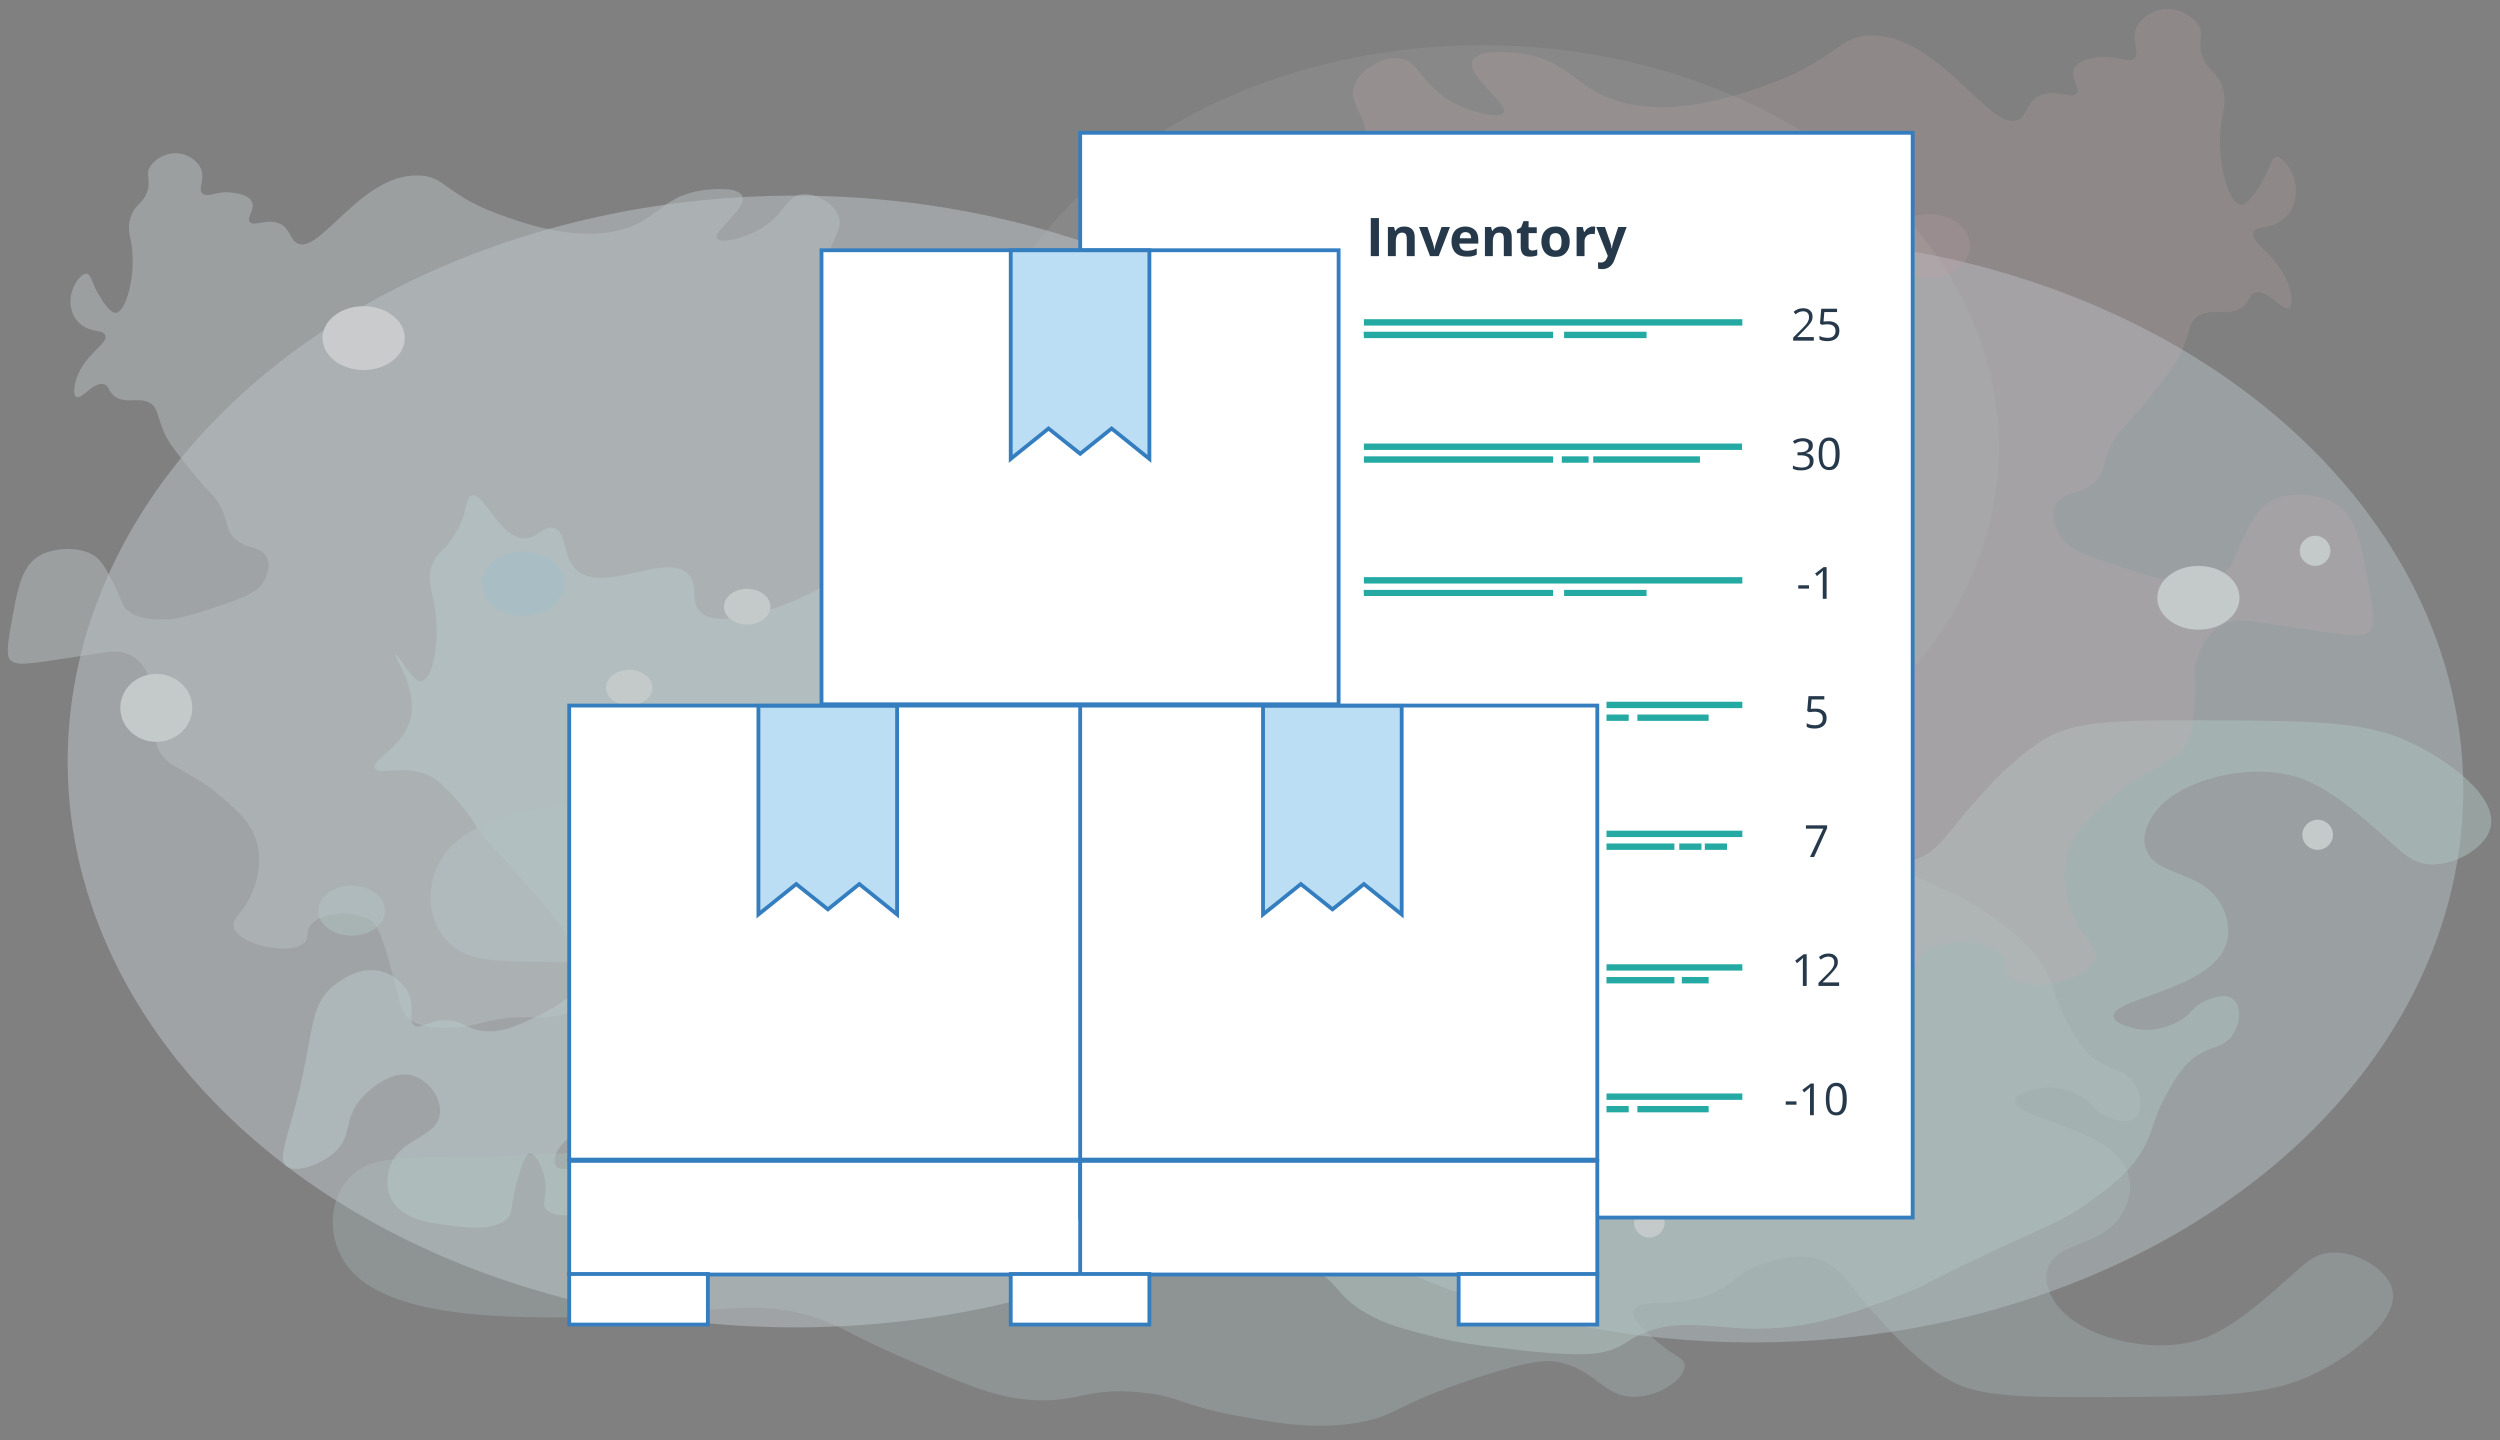 <?xml version="1.0" encoding="utf-8"?>
<!-- Generator: Adobe Illustrator 21.1.0, SVG Export Plug-In . SVG Version: 6.00 Build 0)  -->
<svg version="1.1" xmlns="http://www.w3.org/2000/svg" xmlns:xlink="http://www.w3.org/1999/xlink" x="0px" y="0px" width="979px"
	 height="564px" viewBox="0 0 979 564" style="enable-background:new 0 0 979 564;" xml:space="preserve">
<rect x="0" y="0" width="979" height="564" fill="#808080" stroke="none"/>
<style type="text/css">
	.st0{opacity:0.6;}
	.st1{opacity:0.5;fill:#EFF7FE;enable-background:new    ;}
	.st2{opacity:0.15;fill:#DFE6EA;enable-background:new    ;}
	.st3{opacity:0.45;fill:#E1F5FB;enable-background:new    ;}
	.st4{opacity:0.3;fill:#D1F0EF;enable-background:new    ;}
	.st5{opacity:0.5;fill:#D1F0EF;enable-background:new    ;}
	.st6{opacity:0.5;fill:#DCE8EF;enable-background:new    ;}
	.st7{opacity:0.2;fill:#FCC8CE;enable-background:new    ;}
	.st8{opacity:0.6;fill:#D5F1F1;enable-background:new    ;}
	.st9{opacity:0.6;fill:#BBE9F9;enable-background:new    ;}
	.st10{fill:#F1FAFA;}
	.st11{opacity:0.2;fill:#FCB9C6;enable-background:new    ;}
	.st12{fill:#FCFDFF;}
	.st13{opacity:0.1;fill:#1DD4FF;enable-background:new    ;}
	.st14{opacity:0.2;fill:#A2EAE0;enable-background:new    ;}
	.st15{fill:#FFFFFF;stroke:#347EC0;stroke-width:1.5;stroke-miterlimit:10;}
	.st16{fill:#BBDEF4;stroke:#347EC0;stroke-width:1.5;stroke-miterlimit:10;}
	.st17{enable-background:new    ;}
	.st18{fill:#26394B;}
	.st19{fill:#24AAA3;}
</style>
<g id="Layer_2">
	<g id="BG">
		<g id="Layer_2_1_">
			<g class="st0">
				<ellipse class="st1" cx="311.4" cy="298.2" rx="284.9" ry="221.6"/>
				<ellipse class="st2" cx="580.4" cy="175.1" rx="202.4" ry="157.4"/>
				<ellipse class="st3" cx="686.4" cy="309.3" rx="278.2" ry="216.4"/>
				<path class="st4" d="M294.5,369.4c4.3-2.8,14.2,0.2,26.8,4c9,2.7,13.5,5.2,22.6,5.7c4.8,0.3,12,0.7,14.3-2.2
					c4.5-5.6-12.9-20.2-12.5-20.5c0.5-0.3,19.5,22.3,28.6,19.8c2.3-0.6,3.8-3.2,6.9-8.3c4.2-6.9,3.1-8.6,6-10.8
					c4.9-3.7,9.9-0.4,18.5-3.2c8.6-2.9,7.5-7.6,17.1-12.9c6.2-3.5,12-4.5,21.3-6.1c18.8-3.3,21.6,0.7,31-2.9
					c10.5-4,7.9-9.3,21.3-16.9c7.3-4.2,13.8-5.8,24.5-8.6c10.8-2.8,18.6-3.7,32.3-5.4c27.9-3.3,34.7-1.6,38.4-0.4
					c6.4,2.2,6.2,3.8,12.5,6.5c14.2,6,26.3,2.2,42.5,1.8c22.9-0.5,40.6,6.3,60.1,13.7c10.2,3.9,5.1,2.9,37,17.6
					c21.2,9.8,25.3,11.1,33.3,16.5c9,6.2,18.7,12.9,24.5,24.1c3.6,7,3,10.7,9.2,21.6c5,8.7,8.2,11.5,11.1,13.3
					c5.8,3.7,9,2.9,12.5,6.5c5.1,5.3,5,14.1,0.5,16.2c-3,1.4-7.4-0.4-9.2-1.1c-5.9-2.3-5.5-5.2-11.1-8.3c-1-0.6-8.5-4.6-16.6-2.9
					c-0.9,0.2-8.2,1.7-8.8,4.7c-1.5,7.1,37.1,10.3,43.9,27.7c2.6,6.5,0.5,14.4-4.2,19.8c-8.2,9.5-22,8.2-26.3,16.9
					c-3.2,6.3,1.2,13.1,2.3,14.7c9,13.7,38,20.9,57.3,14.4c11.7-4,23.1-14.2,35.1-24.8c5.4-4.8,8.7-8.3,14.8-9
					c9.7-1.1,21.8,5.6,24.5,13.3c4.5,12.7-16.6,27.8-31.9,34.9c-17,7.9-37.7,8.1-78.6,8.3c-33.6,0.1-50.6,0.1-62.4-6.5
					c-13.3-7.4-25.8-21.9-31.4-28.4c-9.5-11.1-13-18.1-22.6-19.8c-10.1-1.8-21.2,3.2-23.6,4.3c-7,3.2-6.3,5-12.5,8.3
					c-15.3,8.1-31.4,3-33.7,7.9c-1.5,3.1,3.6,7.6,8.8,12.2c6.8,6,10.7,6.4,11.1,9.3c0.7,5-9.3,12.4-19.4,12.6
					c-12.6,0.2-15.3-10.9-30.5-13.7c-3.1-0.6-9-1.2-32.3,6.5c-31.4,10.3-30.1,14.6-45.7,17.3c-17.4,3-33,0-48.5-2.9
					c-21-4-21.3-7.5-37-9c-21.8-2-24.1,4.6-43.9,2.9c-13.5-1.2-25.3-6.3-49-16.5c-19.6-8.5-21-10.6-29.6-14
					c-27.4-10.9-46.1-2.4-90.6-1.8c-32.6,0.4-81,1-97-19.8c-8.1-10.5-8.2-26.8,1.8-35.9c11.4-10.3,28.3-4.8,84.6-8.6
					c45.9-3.2,58-8.5,65.6-15.5c10.3-9.5,12-21.7,12.5-25.5C303.5,388.3,287.5,373.9,294.5,369.4z"/>
				<path class="st5" d="M333.3,460.5c4.3,2.8,14.2-0.2,26.8-4c9-2.7,13.5-5.3,22.6-5.8c4.8-0.3,12-0.7,14.3,2.1
					c4.5,5.6-12.8,20.3-12.4,20.5c0.5,0.3,19.4-22.3,28.6-19.8c2.3,0.6,3.8,3.2,7,8.3c4.2,6.9,3.1,8.6,6,10.8
					c4.9,3.7,9.9,0.4,18.5,3.2c8.6,2.8,7.5,7.5,17.1,12.9c6.2,3.5,12,4.5,21.3,6.1c18.8,3.2,21.6-0.7,31,2.8
					c10.5,4,7.9,9.3,21.3,16.9c7.3,4.1,13.8,5.8,24.5,8.6c10.8,2.8,18.6,3.7,32.4,5.3c27.9,3.3,34.7,1.6,38.4,0.3
					c6.4-2.2,6.2-3.8,12.5-6.5c14.2-6,26.3-2.2,42.5-1.9c22.9,0.5,40.6-6.3,60-13.7c10.2-3.9,5.1-2.9,36.9-17.7
					c21.2-9.8,25.3-11.1,33.2-16.6c8.9-6.2,18.7-12.9,24.4-24.1c3.5-7,3-10.7,9.2-21.6c4.9-8.7,8.2-11.5,11.1-13.3
					c5.7-3.7,9-2.9,12.5-6.5c5.1-5.3,5-14.1,0.4-16.2c-3-1.4-7.4,0.4-9.2,1.1c-5.9,2.3-5.4,5.2-11.1,8.3c-1,0.6-8.5,4.6-16.6,2.9
					c-0.9-0.2-8.2-1.7-8.8-4.7c-1.5-7.1,37-10.3,43.8-27.7c2.5-6.5,0.4-14.4-4.2-19.8c-8.2-9.4-22-8.2-26.4-16.9
					c-3.2-6.3,1.2-13.1,2.3-14.7c8.9-13.7,37.9-21,57.3-14.5c11.7,4,23.2,14.1,35.2,24.8c5.4,4.8,8.8,8.3,14.8,9
					c9.7,1.1,21.8-5.6,24.5-13.3c4.4-12.7-16.7-27.8-32-34.8c-17-7.8-37.8-8.1-78.6-8.2c-33.6-0.1-50.6,0-62.4,6.6
					c-13.3,7.4-25.7,21.9-31.4,28.4c-9.5,11.1-12.9,18.1-22.6,19.8c-10.1,1.8-21.2-3.2-23.6-4.3c-7-3.2-6.4-5-12.5-8.3
					c-15.3-8-31.4-2.9-33.8-7.9c-1.5-3.1,3.6-7.6,8.8-12.2c6.8-6,10.7-6.4,11.1-9.4c0.7-5-9.3-12.4-19.4-12.6
					c-12.6-0.2-15.2,11-30.5,13.7c-3.1,0.6-9,1.2-32.4-6.4c-31.4-10.3-30.2-14.5-45.8-17.2c-17.4-3-33,0-48.5,2.9
					c-21,4-21.2,7.6-37,9c-21.7,2-24.1-4.5-43.9-2.8c-13.5,1.2-25.3,6.3-48.9,16.6c-19.5,8.5-20.9,10.6-29.5,14.1
					c-27.4,10.9-46.1,2.4-90.6,1.9c-32.6-0.4-81-0.9-97,19.9c-8.1,10.5-8.2,26.8,1.9,35.9c11.4,10.3,28.3,4.7,84.6,8.5
					c45.9,3.1,58,8.4,65.7,15.4c10.3,9.5,12,21.7,12.5,25.5C342.3,441.5,326.3,455.9,333.3,460.5z"/>
				<path class="st6" d="M116.9,95.5c-3.7-1.3-3-7-8.8-8.4c-4.5-1.1-8.4,1.5-10.1,0c-2-1.7,2.6-5.4,0.3-8.6c-1.5-2.2-5.3-2.8-6.9-3
					c-6.2-1-9.5,1.9-11.8,0.5c-2.8-1.7,1.6-6.3-1.6-11.2c-1.5-2.3-4.8-4.6-8.8-4.8c-4.5-0.2-8.3,2.3-10.1,4.8
					c-2.6,3.6,0.4,5.5-1.6,10.7c-1.6,4.1-4.1,4.3-5.9,8.4c-1.9,4.3-0.9,7.8-0.3,10.7c2.4,12.8-2,27.6-5.9,27.9
					c-2.4,0.2-5.4-4.9-6.9-7.4c-2.7-4.6-2.8-7.7-4.6-7.9c-1.9-0.2-4,3-4.9,4.8c-2.3,4.7-2.1,11.8,3.3,15.5c4,2.8,7.7,1.5,8.8,3.6
					c1.8,3.4-7.7,7.1-11.1,17c-1.1,3.3-1.4,6.9,0,7.4c2.2,0.8,6.5-5.9,10.5-5.1c2.4,0.5,1.7,3.1,4.9,5.1c4.2,2.6,8.4,0.1,12.7,2
					c3.9,1.8,3.2,5.1,6.2,11.9c1.7,3.9,4.7,7.7,10.8,15.2c8.1,10.2,9.1,9.2,11.4,14c3.3,6.7,1.9,9.6,6.2,13
					c4.5,3.4,8.5,2.3,11.1,5.6c2.8,3.6,0.9,8.7-1.3,11.7c-2.7,3.6-8.4,5.6-19.6,9.4c-12.4,4.2-16.7,4.3-18.6,4.3
					c-3.6,0-9.4,0-13.7-3c-3.2-2.3-2.5-4.1-6.2-11.2c-3.3-6.4-4.9-9.5-8.5-11.4c-5.1-2.7-13-2.6-18.6-0.3
					C8.5,220.4,7,229.3,3.9,247.2c-1.6,9.1-0.7,10.7,0.7,11.7c3,2.1,8.2,0.8,33.6-3c5-0.8,8.1-1.2,11.4,0c7,2.5,9.1,9.9,9.8,12.2
					c1.2,4.1,0.2,5.2,0.7,12.7c0.4,5.7,0.6,8.9,1.6,11.7c3.2,8.6,12,8.3,25.1,19.6c5.8,5,11.5,9.9,13.7,17.5
					c2.4,8.3-0.2,16.2-1.6,19.6c-3.6,8.8-8.6,10.4-7.2,14.2c2.5,6.8,21.5,10.6,27.1,6.1c2.8-2.2,0.3-4.9,3.3-7.9
					c4.2-4.2,15.9-5.2,22.5-1.5c2.3,1.3,4.5,3.4,9.1,21.3c3.2,12.2,3.3,15.9,7.8,18.5c4.8,2.9,11.2,2.7,16,2.5
					c7.4-0.2,9.3-1.9,18-3.3c10.4-1.7,12.5,0,20.9-1s9.2-3.1,24.2-8.6c22.2-8.3,24.8-5.5,36.2-11.9c2.7-1.5,8.3-5,17-8.6
					c5.2-2.2,8.4-3.1,9.8-3.6c2.7-0.8,8.4-2.3,16-2.8c9.4-0.5,11.5,1.2,14.4-0.5c4.2-2.6,0.6-7.3,5.2-11.2c3.4-2.9,9.1-3.5,13.1-3
					c4.2,0.5,4.8,2,14,6.6c6.6,3.3,9.9,4.9,13.1,5.3c6,0.8,8.7-1.1,13.7,0.8c3.7,1.3,3.2,2.7,6.5,3.6c3.9,1,6-0.3,13.7-1.3
					c8.3-1,8.2,0.3,10.8-0.8c5.8-2.4,3.8-7.9,10.5-13.7c4.5-3.9,6.4-2.4,9.5-5.3c7.9-7.7-5.3-18.3,1.3-31.5c2.7-5.4,7.5-9,10.5-11.2
					c9.9-7.4,17-6.5,21.2-12.7c2.9-4.3,3.6-10.6,0.3-15.2c-4.2-6-12.6-5.7-14.4-11.4c-1.3-4.2,2.5-6.8,0.3-8.9
					c-3.2-3.1-13.9-0.2-15.3,0.3c-11.8,3.3-15.2,9.6-19.9,8.4c-4.5-1.2-5.2-7.8-5.2-8.1c-0.4-4.8,2.8-7.2,7.2-14
					c2-3.1,6.7-10.4,8.2-19c0.9-5.5,2.1-12-2.6-15.2c-4.8-3.3-10.7,0.4-16.3-2.8c-5-2.9-2.1-7-6.5-16.5c-4.1-8.8-11-14.9-13.7-17.3
					c-6.5-5.6-7.9-4.4-10.5-7.9c-2.6-3.4-3.4-7.4,0-25.1c2.7-14.1,4.2-16.7,1.6-19c-2.5-2.2-6-2-28.1-1.3
					c-18.8,0.6-25.1,0.6-30.4-2.8c-4.8-3.1-6.3-7.4-6.5-8.1c-2.8-8.4,5.9-12.8,2.9-19.6c-2-4.6-8.7-8.7-14-8.1
					c-6.8,0.7-6.6,8.4-17.6,14.2c-6.1,3.2-14,5-15.7,3.3c-2.7-2.7,12.9-12.5,9.5-17.3c-2.6-3.6-14.2-1.9-15.3-1.8
					c-14.7,2.2-16.8,10.1-28.7,14.5c-18.6,6.9-42.1-1.8-51.6-5.3c-20.5-7.6-20.8-15.2-31.7-15C141.4,68.7,125.9,98.6,116.9,95.5z"/>
				<path class="st7" d="M789.8,47.1c4.5-1.6,3.7-8.6,10.8-10.3c5.5-1.3,10.3,1.8,12.4,0c2.4-2.1-3.2-6.6-0.4-10.6
					c1.9-2.7,6.5-3.4,8.4-3.7c7.6-1.2,11.6,2.3,14.4,0.6c3.5-2.1-1.9-7.8,2-13.7c1.9-2.8,5.9-5.7,10.8-5.9
					c5.5-0.2,10.2,2.9,12.4,5.9c3.1,4.4-0.5,6.7,2,13.1c2,5.1,5,5.3,7.2,10.3c2.3,5.2,1.1,9.6,0.4,13.1c-3,15.7,2.5,33.9,7.2,34.3
					c2.9,0.3,6.6-6,8.4-9c3.4-5.7,3.4-9.4,5.6-9.7c2.3-0.2,4.9,3.7,6,5.9c2.8,5.8,2.5,14.4-4,19c-4.9,3.5-9.5,1.8-10.8,4.4
					c-2.2,4.1,9.5,8.8,13.6,20.9c1.4,4,1.8,8.4,0,9c-2.6,0.9-8-7.2-12.8-6.2c-2.9,0.6-2.1,3.8-6,6.2c-5.1,3.2-10.3,0.1-15.6,2.5
					c-4.8,2.2-3.9,6.3-7.6,14.7c-2.1,4.8-5.8,9.4-13.2,18.7c-9.9,12.5-11.1,11.3-14,17.1c-4.1,8.3-2.3,11.8-7.6,15.9
					c-5.5,4.2-10.5,2.8-13.6,6.9c-3.4,4.4-1.1,10.6,1.6,14.3c3.3,4.5,10.3,6.9,24.1,11.5c15.3,5.2,20.5,5.3,22.8,5.3
					c4.4,0,11.6,0,16.8-3.7c3.9-2.8,3.1-5,7.6-13.7c4-7.8,6.1-11.7,10.4-14c6.2-3.3,16-3.2,22.8-0.3c10.8,4.5,12.7,15.5,16.4,37.4
					c1.9,11.2,0.9,13.2-0.8,14.3c-3.7,2.5-10.1,1-41.3-3.7c-6.1-0.9-9.9-1.5-14,0c-8.6,3.1-11.2,12.2-12,15c-1.5,5-0.2,6.4-0.8,15.6
					c-0.4,7-0.7,10.9-2,14.3c-4,10.5-14.8,10.2-30.9,24c-7.2,6.2-14.1,12.1-16.8,21.5c-2.9,10.1,0.3,19.8,2,24
					c4.5,10.8,10.6,12.7,8.8,17.5c-3.1,8.4-26.4,13-33.3,7.5c-3.4-2.7-0.4-6-4-9.7c-5.2-5.2-19.5-6.4-27.7-1.9
					c-2.8,1.5-5.5,4.1-11.2,26.2c-3.9,15-4.1,19.5-9.6,22.8c-5.9,3.5-13.8,3.3-19.6,3.1c-9-0.3-11.4-2.4-22-4.1
					c-12.8-2-15.3,0-25.7-1.2c-10.3-1.3-11.3-3.7-29.7-10.6c-27.3-10.2-30.5-6.7-44.5-14.7c-3.3-1.9-10.2-6.1-20.8-10.6
					c-6.4-2.7-10.3-3.9-12-4.4c-3.3-0.9-10.3-2.9-19.6-3.4c-11.5-0.7-14.2,1.5-17.6-0.6c-5.2-3.2-0.8-8.9-6.4-13.7
					c-4.2-3.5-11.2-4.3-16-3.7c-5.2,0.6-5.9,2.5-17.2,8.1c-8.1,4-12.1,6-16,6.5c-7.4,1-10.6-1.3-16.8,0.9c-4.6,1.6-3.9,3.3-8,4.4
					c-4.7,1.3-7.3-0.4-16.8-1.6c-10.2-1.2-10,0.4-13.2-0.9c-7.2-3-4.7-9.7-12.8-16.8c-5.5-4.8-7.9-2.9-11.6-6.5
					c-9.7-9.4,6.5-22.4-1.6-38.7c-3.3-6.6-9.2-11-12.8-13.7c-12.2-9.1-20.8-7.9-26.1-15.6c-3.6-5.3-4.4-13-0.4-18.7
					c5.2-7.4,15.5-7,17.6-14c1.6-5.2-3.1-8.3-0.4-10.9c3.9-3.7,17-0.2,18.8,0.3c14.5,4,18.6,11.8,24.5,10.3c5.5-1.4,6.4-9.6,6.4-10
					c0.5-5.9-3.4-8.8-8.8-17.1c-2.5-3.8-8.2-12.8-10-23.4c-1.2-6.7-2.5-14.8,3.2-18.7c5.9-4.1,13.2,0.5,20-3.4
					c6.1-3.5,2.6-8.6,8-20.3c5-10.9,13.5-18.3,16.8-21.2c8-6.9,9.6-5.4,12.8-9.7c3.1-4.2,4.2-9.1,0-30.9c-3.3-17.3-5.2-20.5-2-23.4
					c3-2.8,7.4-2.4,34.5-1.6c23.1,0.7,30.8,0.8,37.3-3.4c5.9-3.8,7.7-9.1,8-10c3.4-10.3-7.2-15.7-3.6-24c2.5-5.6,10.7-10.7,17.2-10
					c8.3,0.9,8.1,10.3,21.6,17.5c7.5,4,17.2,6.1,19.2,4.1c3.3-3.3-15.8-15.4-11.6-21.2c3.1-4.4,17.4-2.4,18.8-2.2
					c18.1,2.7,20.6,12.4,35.3,17.8c22.9,8.5,51.7-2.2,63.3-6.5c25.2-9.3,25.6-18.6,38.9-18.4C759.7,14.2,778.8,50.9,789.8,47.1z"/>
				<path class="st8" d="M184.9,194c-3.1,0.5-1.2,7.1-7.6,16.6c-3.4,5.1-5,4.7-7.1,8.5c-4,7.1-0.5,11.9,0.5,22.5
					c1,10.9-1.2,24.4-5.7,25.1c-3.9,0.5-8.8-10.7-10-10.3c-1.4,0.4,10.4,14.9,4.7,28c-4,9.3-14.9,13.8-12.8,16.6
					c2,2.6,11.4-1.6,20.9,2.6c3.2,1.4,5.1,3.4,9,7.4c5.8,6,7.7,9.8,11.9,15.5c2.8,3.9,2.3,2.6,14.2,16.2
					c7.8,8.9,11.8,13.5,15.2,18.1c7.4,10.1,11.2,15.2,10.4,19.9c-1.4,9.3-13.6,15.1-19.9,18.1c-6.2,2.9-12.9,6.1-20.4,4.8
					c-5.9-1-7.6-4.1-13.7-4.1c-6.5,0-9.2,3.4-11.9,2.2c-3.5-1.6,0.7-7.4-3.3-14c-0.2-0.4-4.3-6.7-11.9-7.7c-7-0.9-13,3.3-15.2,4.8
					c-10.4,7.3-9.2,16.3-14.2,38.7c-5,22.2-10.2,31-5.2,33.6c4.1,2.1,12.6-1.2,17.5-5.2c8.4-6.8,3.4-13.6,11.9-22.5
					c1-1.1,9.3-9.8,18-8.5c7.5,1.2,13.4,9.6,11.9,16.2c-1.9,8.4-14.4,8.4-19,18.8c-0.4,0.9-3.9,9.4,1.9,16.2
					c4.9,5.7,13.5,6.8,20.4,7.7c6.6,0.9,17.5,2.3,22.8-2.2c3.2-2.8,1.2-5.1,4.7-16.6c1.6-5.2,2.8-9.2,4.7-9.2
					c2.2-0.1,4.8,5.2,5.7,9.6c1.4,7.1-1.8,10,0.9,12.5c3,2.8,10.2,2.3,14.7,0.7c0.9-0.3,8.3-2.9,8.5-8.1c0.2-3.5-3.1-6.7-6.6-8.1
					c-5.7-2.3-10.5,0.7-12.8-1.5c-2.2-2,0-6.7,2.8-9.6c3.2-3.3,5.6-2.4,8.1-5.2c2.1-2.4,1.6-4.4,1.4-12.9c-0.1-5.8-0.2-8.6,0-9.6
					c1.1-6.1,6.6-9.3,16.6-16.6c11.8-8.6,3.6-3.8,25.1-19.9c12.7-9.6,19.1-14.3,21.8-15.5c11.3-4.8,18.6-3.1,43.6-4.1
					c24.8-0.9,37.1-1.4,48.4-4.8c23.4-7.1,20.5-17.1,40.8-22.9c29.5-8.4,61.5,5.3,64.5,6.6c22.4,9.9,21.8,20.7,41.7,24.7
					c17.5,3.5,22.4-4,40.3-0.7c26.8,4.9,40.1,26.1,43.1,24.3c2.8-1.6-9.5-18.3-12.8-22.9c-11.2-15.3-17.1-19.9-27-33.2
					c-9.6-12.8-14.4-19.2-16.6-26.2c-7.6-24,9.4-38.9-1.4-47.2c-5.4-4.1-14.1-4-28.4-3.7c-17.1,0.3-20.1,4.1-31.8,2.6
					c-10-1.3-24.3-6.4-25.6-13.6c-1.3-7,10.5-10.6,10.4-21.8c0-2.7-0.1-6.9-3.3-8.5c-2.3-1.1-6.7-1.2-34.6,11.1
					c-8,3.5-11.8,5.4-15.2,4.1c-4.1-1.6-2.9-6.3-9.5-12.5c-2.8-2.7-4.7-4.5-7.6-4.8c-6.2-0.7-8.6,6.1-18.5,10.3
					c-8.1,3.4-16.2,3.1-26.1,2.6c-15.5-0.7-15.2-4.1-24.7-4.1c-17.6,0.2-22.3,11.9-50.7,18.1c-7.7,1.7-12.6,1.9-16.6,0
					c-7.4-3.5-1.5-12.6-7.6-17c-9.2-6.6-30.2,7.1-41.2,0.4c-8-4.9-4.7-16.7-10.9-17.7c-4-0.7-5.8,4-10.9,4.1
					C195.7,211,189.9,193.1,184.9,194z"/>
				<ellipse class="st9" cx="204.8" cy="228.6" rx="16.1" ry="12.5"/>
				<ellipse class="st10" cx="493.6" cy="119.8" rx="16.1" ry="12.5"/>
				<ellipse class="st10" cx="860.9" cy="234.1" rx="16.1" ry="12.5"/>
				<ellipse class="st11" cx="755.3" cy="96.4" rx="16.1" ry="12.5"/>
				<ellipse class="st12" cx="142.4" cy="132.4" rx="16.1" ry="12.5"/>
				<ellipse class="st10" cx="246.4" cy="269.3" rx="9.1" ry="7"/>
				<ellipse class="st10" cx="292.6" cy="237.6" rx="9.1" ry="7"/>
				<ellipse class="st10" cx="328.4" cy="285" rx="8.6" ry="6.3"/>
				<ellipse class="st7" cx="444.6" cy="276.4" rx="17.1" ry="10.2"/>
				<ellipse class="st10" cx="512" cy="366.8" rx="6" ry="5.9"/>
				<ellipse class="st10" cx="253.4" cy="488.9" rx="6" ry="5.9"/>
				<ellipse class="st10" cx="645.9" cy="478.7" rx="6" ry="5.9"/>
				<ellipse class="st10" cx="907.6" cy="326.9" rx="6" ry="5.9"/>
				<ellipse class="st10" cx="906.6" cy="215.7" rx="6" ry="5.9"/>
				<ellipse class="st10" cx="551.3" cy="322.2" rx="8.1" ry="5.9"/>
				<ellipse class="st10" cx="551.3" cy="271.3" rx="5" ry="5.1"/>
				<ellipse class="st10" cx="635.3" cy="247" rx="7.5" ry="5.1"/>
				<ellipse class="st10" cx="678.1" cy="204.4" rx="6" ry="5.5"/>
				<ellipse class="st10" cx="456.7" cy="205.9" rx="6" ry="5.5"/>
				<ellipse class="st10" cx="551.8" cy="188.7" rx="5.5" ry="3.1"/>
				<ellipse class="st10" cx="612.7" cy="418.5" rx="6" ry="3.5"/>
				<ellipse class="st13" cx="716.3" cy="404.8" rx="13.4" ry="12.5"/>
				<ellipse class="st14" cx="333.4" cy="449" rx="14.6" ry="10.6"/>
				<ellipse class="st5" cx="137.7" cy="356.6" rx="13.1" ry="9.8"/>
				<ellipse class="st10" cx="61.2" cy="277.2" rx="14.1" ry="13.3"/>
			</g>
		</g>
	</g>
</g>
<g id="Layer_3">
	<rect x="222.9" y="454.6" class="st15" width="202.5" height="44.5"/>
	<rect x="423" y="52" class="st15" width="326" height="424.8"/>
	<rect x="423" y="454.6" class="st15" width="202.5" height="44.5"/>
	<rect x="222.9" y="498.9" class="st15" width="54.3" height="19.8"/>
	<rect x="395.8" y="498.9" class="st15" width="54.3" height="19.8"/>
	<rect x="571.2" y="498.9" class="st15" width="54.3" height="19.8"/>
	<rect x="222.9" y="276.3" class="st15" width="202.5" height="177.8"/>
	<rect x="423" y="276.3" class="st15" width="202.5" height="177.8"/>
	<rect x="321.7" y="98" class="st15" width="202.5" height="177.8"/>
	<polygon class="st16" points="297,276.4 351.3,276.4 351.3,358.1 336.5,346.2 324.2,356.1 311.8,346.2 297,358.1 	"/>
	<polygon class="st16" points="395.8,98 450.1,98 450.1,179.7 435.3,167.8 423,177.7 410.6,167.8 395.8,179.7 	"/>
	<polygon class="st16" points="494.6,276.4 548.9,276.4 548.9,358.1 534.1,346.2 521.8,356.1 509.4,346.2 494.6,358.1 	"/>
	<g class="st17">
		<path class="st18" d="M536.8,100.3V85.4h3.2v14.9H536.8z"/>
		<path class="st18" d="M554,100.3h-3.1v-6.7c0-0.8-0.1-1.4-0.4-1.9c-0.3-0.4-0.8-0.6-1.4-0.6c-0.9,0-1.5,0.3-1.9,0.9
			c-0.4,0.6-0.6,1.5-0.6,2.9v5.4h-3.1V88.9h2.4l0.4,1.5h0.2c0.3-0.6,0.8-1,1.4-1.3c0.6-0.3,1.3-0.4,2.1-0.4c1.3,0,2.3,0.4,3,1.1
			s1,1.8,1,3.1V100.3z"/>
		<path class="st18" d="M560,100.3l-4.3-11.4h3.3l2.2,6.5c0.2,0.8,0.4,1.6,0.5,2.3h0.1c0-0.7,0.2-1.4,0.5-2.3l2.2-6.5h3.3l-4.4,11.4
			H560z"/>
		<path class="st18" d="M574.3,100.5c-1.8,0-3.3-0.5-4.3-1.5c-1-1-1.6-2.5-1.6-4.3c0-1.9,0.5-3.4,1.4-4.4s2.3-1.6,4-1.6
			c1.6,0,2.9,0.5,3.8,1.4s1.3,2.2,1.3,3.8v1.5h-7.4c0,0.9,0.3,1.6,0.8,2.1c0.5,0.5,1.2,0.7,2.1,0.7c0.7,0,1.3-0.1,2-0.2
			c0.6-0.1,1.3-0.4,1.9-0.7v2.4c-0.5,0.3-1.1,0.5-1.7,0.6C576,100.5,575.2,100.5,574.3,100.5z M573.9,90.9c-0.7,0-1.2,0.2-1.6,0.6
			c-0.4,0.4-0.6,1-0.6,1.8h4.4c0-0.8-0.2-1.4-0.6-1.8C575.1,91.1,574.5,90.9,573.9,90.9z"/>
		<path class="st18" d="M592,100.3h-3.1v-6.7c0-0.8-0.1-1.4-0.4-1.9c-0.3-0.4-0.8-0.6-1.4-0.6c-0.9,0-1.5,0.3-1.9,0.9
			c-0.4,0.6-0.6,1.5-0.6,2.9v5.4h-3.1V88.9h2.4l0.4,1.5h0.2c0.3-0.6,0.8-1,1.4-1.3c0.6-0.3,1.3-0.4,2.1-0.4c1.3,0,2.3,0.4,3,1.1
			s1,1.8,1,3.1V100.3z"/>
		<path class="st18" d="M600,98.1c0.5,0,1.2-0.1,2-0.4v2.3c-0.8,0.3-1.7,0.5-2.9,0.5c-1.2,0-2.2-0.3-2.7-0.9s-0.9-1.6-0.9-2.8v-5.5
			h-1.5v-1.3l1.7-1l0.9-2.4h2v2.4h3.2v2.3h-3.2v5.5c0,0.4,0.1,0.8,0.4,1C599.3,97.9,599.6,98.1,600,98.1z"/>
		<path class="st18" d="M614.7,94.6c0,1.9-0.5,3.3-1.5,4.4s-2.3,1.6-4.1,1.6c-1.1,0-2.1-0.2-2.9-0.7c-0.8-0.5-1.5-1.2-1.9-2.1
			s-0.7-1.9-0.7-3.1c0-1.9,0.5-3.3,1.5-4.4c1-1,2.3-1.6,4.1-1.6c1.1,0,2.1,0.2,2.9,0.7c0.8,0.5,1.5,1.2,1.9,2.1
			C614.5,92.4,614.7,93.4,614.7,94.6z M606.8,94.6c0,1.1,0.2,2,0.6,2.6s1,0.9,1.8,0.9c0.8,0,1.4-0.3,1.8-0.9s0.5-1.4,0.5-2.6
			c0-1.1-0.2-2-0.6-2.5c-0.4-0.6-1-0.8-1.8-0.8c-0.8,0-1.4,0.3-1.8,0.8C607,92.6,606.8,93.5,606.8,94.6z"/>
		<path class="st18" d="M623.6,88.7c0.4,0,0.8,0,1.1,0.1l-0.2,2.9c-0.3-0.1-0.6-0.1-0.9-0.1c-1,0-1.8,0.3-2.3,0.8s-0.8,1.2-0.8,2.1
			v5.8h-3.1V88.9h2.4l0.5,1.9h0.2c0.4-0.6,0.8-1.2,1.4-1.5S622.9,88.7,623.6,88.7z"/>
		<path class="st18" d="M625.1,88.9h3.4l2.2,6.4c0.2,0.6,0.3,1.2,0.4,2h0.1c0.1-0.7,0.2-1.4,0.4-2l2.1-6.4h3.3l-4.8,12.9
			c-0.4,1.2-1.1,2.1-1.9,2.7s-1.8,0.9-2.9,0.9c-0.5,0-1.1-0.1-1.6-0.2v-2.5c0.4,0.1,0.8,0.1,1.2,0.1c0.6,0,1-0.2,1.4-0.5
			s0.7-0.8,1-1.5l0.2-0.6L625.1,88.9z"/>
	</g>
	<g class="st17">
		<path class="st18" d="M710.4,133.4h-8.2v-1.2l3.3-3.3c1-1,1.7-1.7,2-2.2c0.3-0.4,0.6-0.9,0.7-1.3c0.2-0.4,0.2-0.8,0.2-1.3
			c0-0.7-0.2-1.2-0.6-1.6c-0.4-0.4-1-0.6-1.7-0.6c-0.5,0-1,0.1-1.5,0.3c-0.5,0.2-1,0.5-1.5,0.9l-0.7-1c1.1-1,2.4-1.4,3.7-1.4
			c1.2,0,2.1,0.3,2.7,0.9c0.7,0.6,1,1.4,1,2.4c0,0.8-0.2,1.6-0.7,2.3s-1.3,1.7-2.5,2.9l-2.7,2.7v0.1h6.4V133.4z"/>
		<path class="st18" d="M716.1,125.8c1.3,0,2.3,0.3,3.1,1s1.1,1.5,1.1,2.7c0,1.3-0.4,2.3-1.2,3c-0.8,0.7-2,1.1-3.4,1.1
			c-1.4,0-2.5-0.2-3.2-0.7v-1.4c0.4,0.3,0.9,0.5,1.5,0.6s1.2,0.2,1.7,0.2c1,0,1.8-0.2,2.3-0.7c0.6-0.5,0.8-1.2,0.8-2
			c0-1.7-1.1-2.6-3.2-2.6c-0.5,0-1.3,0.1-2.2,0.2l-0.7-0.5l0.5-5.8h6.2v1.3h-5l-0.3,3.7C714.8,125.9,715.4,125.8,716.1,125.8z"/>
	</g>
	<g class="st17">
		<path class="st18" d="M709.9,174.5c0,0.8-0.2,1.4-0.7,1.9s-1.1,0.8-1.9,1v0.1c1,0.1,1.7,0.4,2.2,1c0.5,0.5,0.7,1.2,0.7,2
			c0,1.2-0.4,2.1-1.2,2.7c-0.8,0.6-2,1-3.5,1c-0.7,0-1.3,0-1.8-0.1c-0.5-0.1-1.1-0.3-1.6-0.5v-1.3c0.5,0.3,1.1,0.5,1.7,0.6
			c0.6,0.1,1.2,0.2,1.7,0.2c2.1,0,3.2-0.8,3.2-2.5c0-1.5-1.2-2.3-3.6-2.3h-1.2v-1.2h1.2c1,0,1.7-0.2,2.3-0.6s0.9-1,0.9-1.8
			c0-0.6-0.2-1.1-0.6-1.4c-0.4-0.3-1-0.5-1.7-0.5c-0.5,0-1.1,0.1-1.5,0.2s-1,0.4-1.7,0.8l-0.7-1c0.5-0.4,1.1-0.7,1.8-0.9
			c0.7-0.2,1.4-0.3,2.1-0.3c1.2,0,2.1,0.3,2.8,0.8C709.6,172.7,709.9,173.5,709.9,174.5z"/>
		<path class="st18" d="M720.4,177.7c0,2.1-0.3,3.8-1,4.8c-0.7,1.1-1.7,1.6-3.1,1.6c-1.3,0-2.4-0.5-3.1-1.6c-0.7-1.1-1-2.7-1-4.8
			c0-2.2,0.3-3.8,1-4.8c0.7-1,1.7-1.6,3.1-1.6c1.3,0,2.4,0.5,3.1,1.6C720.1,174.1,720.4,175.7,720.4,177.7z M713.6,177.7
			c0,1.8,0.2,3.1,0.6,4c0.4,0.8,1.1,1.2,2,1.2c0.9,0,1.6-0.4,2-1.3c0.4-0.8,0.6-2.1,0.6-3.9s-0.2-3.1-0.6-3.9
			c-0.4-0.8-1.1-1.2-2-1.2c-0.9,0-1.6,0.4-2,1.2C713.8,174.6,713.6,175.9,713.6,177.7z"/>
	</g>
	<g class="st17">
		<path class="st18" d="M704.2,230.5v-1.3h4.2v1.3H704.2z"/>
		<path class="st18" d="M715.2,234.5h-1.4v-8.9c0-0.7,0-1.4,0.1-2.1c-0.1,0.1-0.3,0.2-0.4,0.4c-0.1,0.1-0.8,0.7-2,1.7l-0.7-1
			l3.3-2.5h1.2V234.5z"/>
	</g>
	<g class="st17">
		<path class="st18" d="M711.1,277.5c1.3,0,2.3,0.3,3.1,1s1.1,1.5,1.1,2.7c0,1.3-0.4,2.3-1.2,3c-0.8,0.7-2,1.1-3.4,1.1
			c-1.4,0-2.5-0.2-3.2-0.7v-1.4c0.4,0.3,0.9,0.5,1.5,0.6s1.2,0.2,1.7,0.2c1,0,1.8-0.2,2.3-0.7c0.6-0.5,0.8-1.2,0.8-2
			c0-1.7-1.1-2.6-3.2-2.6c-0.5,0-1.3,0.1-2.2,0.2l-0.7-0.5l0.5-5.8h6.2v1.3h-5l-0.3,3.7C709.8,277.5,710.4,277.5,711.1,277.5z"/>
	</g>
	<g class="st17">
		<path class="st18" d="M708.8,335.6l5.2-11.1h-6.8v-1.3h8.3v1.1l-5.1,11.3H708.8z"/>
	</g>
	<g class="st17">
		<path class="st18" d="M707.4,386.1h-1.4v-8.9c0-0.7,0-1.4,0.1-2.1c-0.1,0.1-0.3,0.2-0.4,0.4c-0.1,0.1-0.8,0.7-2,1.7l-0.7-1
			l3.3-2.5h1.2V386.1z"/>
		<path class="st18" d="M720.3,386.1h-8.2v-1.2l3.3-3.3c1-1,1.7-1.7,2-2.2c0.3-0.4,0.6-0.9,0.7-1.3c0.2-0.4,0.2-0.8,0.2-1.3
			c0-0.7-0.2-1.2-0.6-1.6c-0.4-0.4-1-0.6-1.7-0.6c-0.5,0-1,0.1-1.5,0.3c-0.5,0.2-1,0.5-1.5,0.9l-0.7-1c1.1-1,2.4-1.4,3.7-1.4
			c1.2,0,2.1,0.3,2.7,0.9c0.7,0.6,1,1.4,1,2.4c0,0.8-0.2,1.6-0.7,2.3s-1.3,1.7-2.5,2.9l-2.7,2.7v0.1h6.4V386.1z"/>
	</g>
	<g class="st17">
		<path class="st18" d="M699.3,432.6v-1.3h4.2v1.3H699.3z"/>
		<path class="st18" d="M710.2,436.7h-1.4v-8.9c0-0.7,0-1.4,0.1-2.1c-0.1,0.1-0.3,0.2-0.4,0.4c-0.1,0.1-0.8,0.7-2,1.7l-0.7-1
			l3.3-2.5h1.2V436.7z"/>
		<path class="st18" d="M723.2,430.4c0,2.2-0.3,3.8-1,4.8c-0.7,1.1-1.7,1.6-3.1,1.6c-1.3,0-2.4-0.5-3.1-1.6c-0.7-1.1-1-2.7-1-4.8
			c0-2.2,0.3-3.8,1-4.8c0.7-1,1.7-1.6,3.1-1.6c1.3,0,2.4,0.5,3.1,1.6C722.9,426.8,723.2,428.4,723.2,430.4z M716.4,430.4
			c0,1.8,0.2,3.1,0.6,4c0.4,0.8,1.1,1.2,2,1.2c0.9,0,1.6-0.4,2-1.3c0.4-0.8,0.6-2.1,0.6-3.9s-0.2-3.1-0.6-3.9
			c-0.4-0.8-1.1-1.2-2-1.2c-0.9,0-1.6,0.4-2,1.2C716.6,427.3,716.4,428.6,716.4,430.4z"/>
	</g>
	<path class="st19" d="M682.3,125v2.5H534.1V125H682.3z M534.1,132.4h74.1v-2.5h-74.2L534.1,132.4z M612.5,132.4h32.3v-2.5h-32.3
		L612.5,132.4z M682.3,226v2.5H534.1V226H682.3z M534.1,233.4h74.1V231h-74.2L534.1,233.4z M612.5,233.4h32.3V231h-32.3L612.5,233.4
		z M682.3,176.2H534.1v-2.5h148.1V176.2z M608.2,178.7h-74.1v2.5h74.1L608.2,178.7z M622.1,178.7h-10.5v2.5h10.5V178.7z
		 M665.7,178.7h-41.8v2.5h41.8V178.7z M682.3,327.8h-53.2v-2.5h53.2L682.3,327.8z M655.7,330.3h-26.6v2.5h26.6L655.7,330.3z
		 M666.3,330.3h-8.7v2.5h8.7V330.3z M676.3,330.3h-8.7v2.5h8.7V330.3z M682.3,380.1h-53.2v-2.5h53.2L682.3,380.1z M655.7,382.6
		h-26.6v2.5h26.6L655.7,382.6z M669.1,382.6h-10.5v2.5h10.5V382.6z M682.3,430.7h-53.2v-2.5h53.2L682.3,430.7z M637.8,433.1h-8.7
		v2.5h8.7V433.1z M669.1,433.1h-27.9v2.5h27.9V433.1z M682.3,277.3h-53.2v-2.5h53.2L682.3,277.3z M637.8,279.8h-8.7v2.5h8.7V279.8z
		 M669.1,279.8h-27.9v2.5h27.9V279.8z"/>
</g>
</svg>
